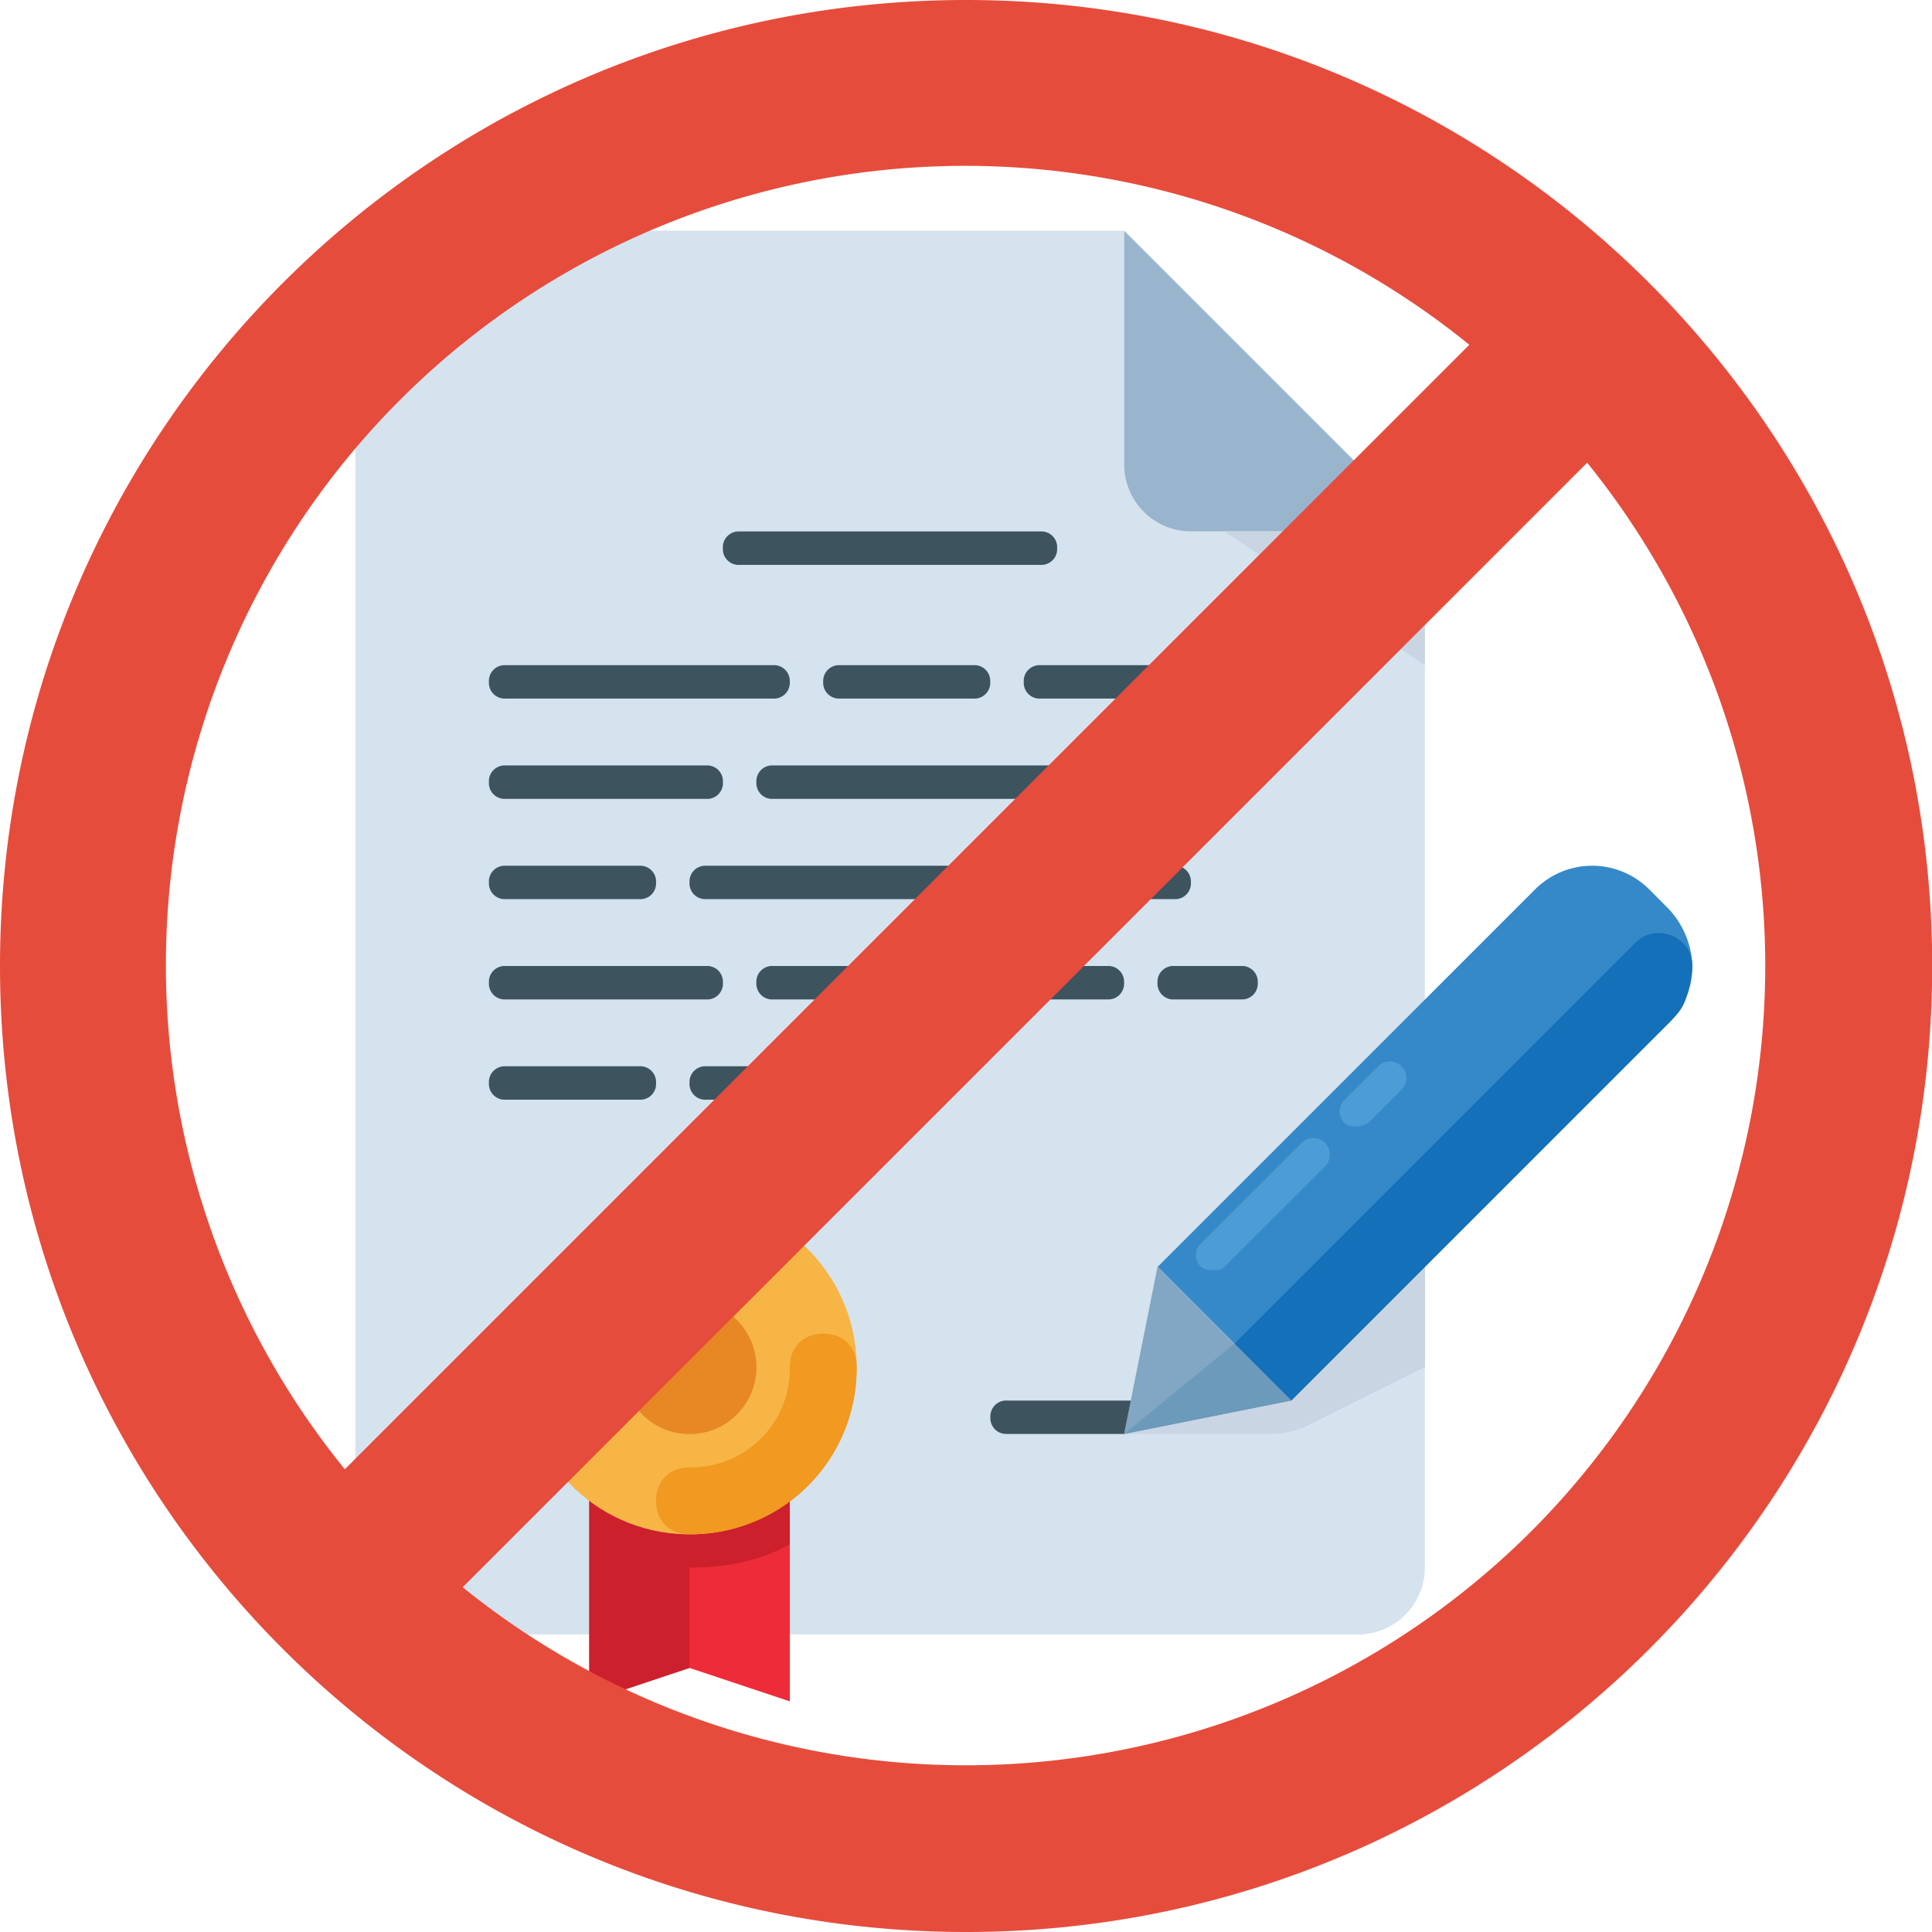 <svg id="Слой_1" data-name="Слой 1" xmlns="http://www.w3.org/2000/svg" viewBox="0 0 512 512"><defs><style>.cls-1{fill:#d5e3ef;}.cls-2{fill:#99b4cd;}.cls-3{fill:#c9d5e3;}.cls-4{fill:#3689c9;}.cls-5{fill:#3d545f;}.cls-6{fill:#ee2c39;}.cls-7{fill:#cc202c;}.cls-8{fill:#f6b545;}.cls-9{fill:#e78825;}.cls-10{fill:#ffcb5b;}.cls-11{fill:#f19920;}.cls-12{fill:#1470b8;}.cls-13{fill:#4c9cd6;}.cls-14{fill:#82a7c4;}.cls-15{fill:#6c9abb;}.cls-16{fill:#e64c3c;}</style></defs><title>sМонтажная область 1</title><path class="cls-1" d="M377.61,140.84V415.45a17.76,17.76,0,0,1-17.72,17.71h-248a17.76,17.76,0,0,1-17.72-17.71V78.84a17.77,17.77,0,0,1,17.72-17.72h186v62a17.76,17.76,0,0,0,17.71,17.71Z"/><path class="cls-2" d="M377.61,140.84h-62a17.76,17.76,0,0,1-17.71-17.71v-62Z"/><path class="cls-3" d="M377.61,318l-79.72,62h39.86a25.75,25.75,0,0,0,8-1.78l31.89-15.94V318Z"/><polygon class="cls-3" points="377.61 140.84 324.46 140.84 377.61 176.28 377.61 140.84"/><path class="cls-4" d="M442.28,240.94,437,235.63a21.39,21.39,0,0,0-30.12,0l-11.51,11.51-88.58,88.58,35.43,35.44,88.58-88.59,11.51-11.51A20.76,20.76,0,0,0,448.48,256h0A23.11,23.11,0,0,0,442.28,240.94Z"/><path class="cls-5" d="M134,176.28h70.87a4.19,4.19,0,0,1,4.43,4.43h0a4.19,4.19,0,0,1-4.43,4.42H134a4.18,4.18,0,0,1-4.43-4.42h0A4.18,4.18,0,0,1,134,176.28Z"/><path class="cls-5" d="M187.16,229.43H258a4.18,4.18,0,0,1,4.42,4.42h0a4.18,4.18,0,0,1-4.42,4.43H187.16a4.18,4.18,0,0,1-4.43-4.43h0A4.18,4.18,0,0,1,187.16,229.43Z"/><path class="cls-5" d="M204.88,256h88.58a4.18,4.18,0,0,1,4.43,4.43h0a4.18,4.18,0,0,1-4.43,4.43H204.88a4.18,4.18,0,0,1-4.43-4.43h0A4.18,4.18,0,0,1,204.88,256Z"/><path class="cls-5" d="M134,202.85h53.15a4.18,4.18,0,0,1,4.43,4.43h0a4.18,4.18,0,0,1-4.43,4.43H134a4.18,4.18,0,0,1-4.43-4.43h0A4.18,4.18,0,0,1,134,202.85Z"/><path class="cls-5" d="M275.74,176.28h53.15a4.18,4.18,0,0,1,4.43,4.43h0a4.18,4.18,0,0,1-4.43,4.42H275.74a4.18,4.18,0,0,1-4.43-4.42h0A4.18,4.18,0,0,1,275.74,176.28Z"/><path class="cls-5" d="M222.59,176.28H258a4.18,4.18,0,0,1,4.42,4.43h0a4.18,4.18,0,0,1-4.42,4.42H222.59a4.19,4.19,0,0,1-4.43-4.42h0A4.19,4.19,0,0,1,222.59,176.28Z"/><path class="cls-5" d="M302.32,202.85H320a4.18,4.18,0,0,1,4.43,4.43h0a4.18,4.18,0,0,1-4.43,4.43H302.32a4.18,4.18,0,0,1-4.43-4.43h0A4.18,4.18,0,0,1,302.32,202.85Z"/><path class="cls-5" d="M311.17,256h17.72a4.18,4.18,0,0,1,4.43,4.43h0a4.18,4.18,0,0,1-4.43,4.43H311.17a4.18,4.18,0,0,1-4.42-4.43h0A4.18,4.18,0,0,1,311.17,256Z"/><path class="cls-5" d="M187.16,282.57h35.43A4.19,4.19,0,0,1,227,287h0a4.18,4.18,0,0,1-4.43,4.43H187.16a4.18,4.18,0,0,1-4.43-4.43h0A4.19,4.19,0,0,1,187.16,282.57Z"/><path class="cls-5" d="M266.88,371.16h35.44a4.19,4.19,0,0,1,4.43,4.43h0c0,2.65-8.86,4.42-8.86,4.42h-31a4.19,4.19,0,0,1-4.43-4.42h0A4.19,4.19,0,0,1,266.88,371.16Z"/><path class="cls-5" d="M275.74,229.43h35.43a4.18,4.18,0,0,1,4.43,4.42h0a4.18,4.18,0,0,1-4.43,4.43H275.74a4.18,4.18,0,0,1-4.43-4.43h0A4.18,4.18,0,0,1,275.74,229.43Z"/><path class="cls-5" d="M204.88,202.85H284.6a4.18,4.18,0,0,1,4.43,4.43h0a4.18,4.18,0,0,1-4.43,4.43H204.88a4.18,4.18,0,0,1-4.43-4.43h0A4.18,4.18,0,0,1,204.88,202.85Z"/><path class="cls-5" d="M196,140.84h79.72a4.18,4.18,0,0,1,4.43,4.43h0a4.18,4.18,0,0,1-4.43,4.43H196a4.18,4.18,0,0,1-4.43-4.43h0A4.19,4.19,0,0,1,196,140.84Z"/><path class="cls-5" d="M134,229.43h35.43a4.18,4.18,0,0,1,4.43,4.42h0a4.18,4.18,0,0,1-4.43,4.43H134a4.18,4.18,0,0,1-4.43-4.43h0A4.18,4.18,0,0,1,134,229.43Z"/><path class="cls-5" d="M134,256h53.15a4.18,4.18,0,0,1,4.43,4.43h0a4.18,4.18,0,0,1-4.43,4.43H134a4.18,4.18,0,0,1-4.43-4.43h0A4.18,4.18,0,0,1,134,256Z"/><path class="cls-5" d="M134,282.57h35.43a4.19,4.19,0,0,1,4.43,4.43h0a4.18,4.18,0,0,1-4.43,4.43H134a4.18,4.18,0,0,1-4.43-4.43h0A4.19,4.19,0,0,1,134,282.57Z"/><polygon class="cls-6" points="209.31 450.88 182.73 442.02 156.16 450.88 156.16 388.87 209.31 388.87 209.31 450.88"/><path class="cls-7" d="M209.31,409.25V397.73H156.16v53.15L182.73,442V415.45C192.47,415.45,201.33,413.68,209.31,409.25Z"/><circle class="cls-8" cx="182.73" cy="362.3" r="44.29" transform="translate(-191.61 518.89) rotate(-85.93)"/><circle class="cls-9" cx="182.73" cy="362.3" r="17.72" transform="translate(-191.61 518.89) rotate(-85.93)"/><path class="cls-10" d="M147.3,371.16c-5.32,0-8.86-3.55-8.86-8.86A43.86,43.86,0,0,1,182.73,318c5.32,0,8.86,3.54,8.86,8.86s-3.54,8.85-8.86,8.85a26.1,26.1,0,0,0-26.57,26.58C156.16,367.61,152.61,371.16,147.3,371.16Z"/><path class="cls-11" d="M218.16,353.44c5.32,0,8.86,3.54,8.86,8.86a43.86,43.86,0,0,1-44.29,44.29c-5.31,0-8.86-3.54-8.86-8.86s3.55-8.86,8.86-8.86a26.1,26.1,0,0,0,26.58-26.57C209.31,357,212.85,353.44,218.16,353.44Z"/><path class="cls-12" d="M448.48,256h0c0-8-9.75-11.52-15.06-6.2L327.12,356.1l15.06,15.06,88.58-88.59,11.52-11.51c1.77-1.77,3.54-3.54,4.42-6.2a31.36,31.36,0,0,0,1.78-8.86Z"/><path class="cls-13" d="M321.8,336.61c-.88,0-2.65,0-3.54-.89a4.28,4.28,0,0,1,0-6.2L344.83,303a4.39,4.39,0,1,1,6.21,6.2l-26.58,26.57A3.24,3.24,0,0,1,321.8,336.61Z"/><path class="cls-13" d="M359.89,298.52c-.88,0-2.65,0-3.54-.89a4.28,4.28,0,0,1,0-6.2l8.86-8.85a4.38,4.38,0,1,1,6.2,6.2l-8.86,8.85A8.87,8.87,0,0,1,359.89,298.52Z"/><polygon class="cls-14" points="342.18 371.16 297.89 380.01 306.75 335.72 342.18 371.16"/><polygon class="cls-15" points="297.89 380.01 342.18 371.16 327.12 356.1 297.89 380.01"/><path class="cls-16" d="M256,0C114.59,0,0,114.59,0,256s114.64,256,256.05,256,256-114.64,256-256S397.41,0,256,0ZM106,106A211.86,211.86,0,0,1,389.38,91.37l-298,298A211.86,211.86,0,0,1,106,106ZM405.8,405.8h0a212,212,0,0,1-283.18,14.83l298-298A212,212,0,0,1,405.8,405.8Z"/></svg>
